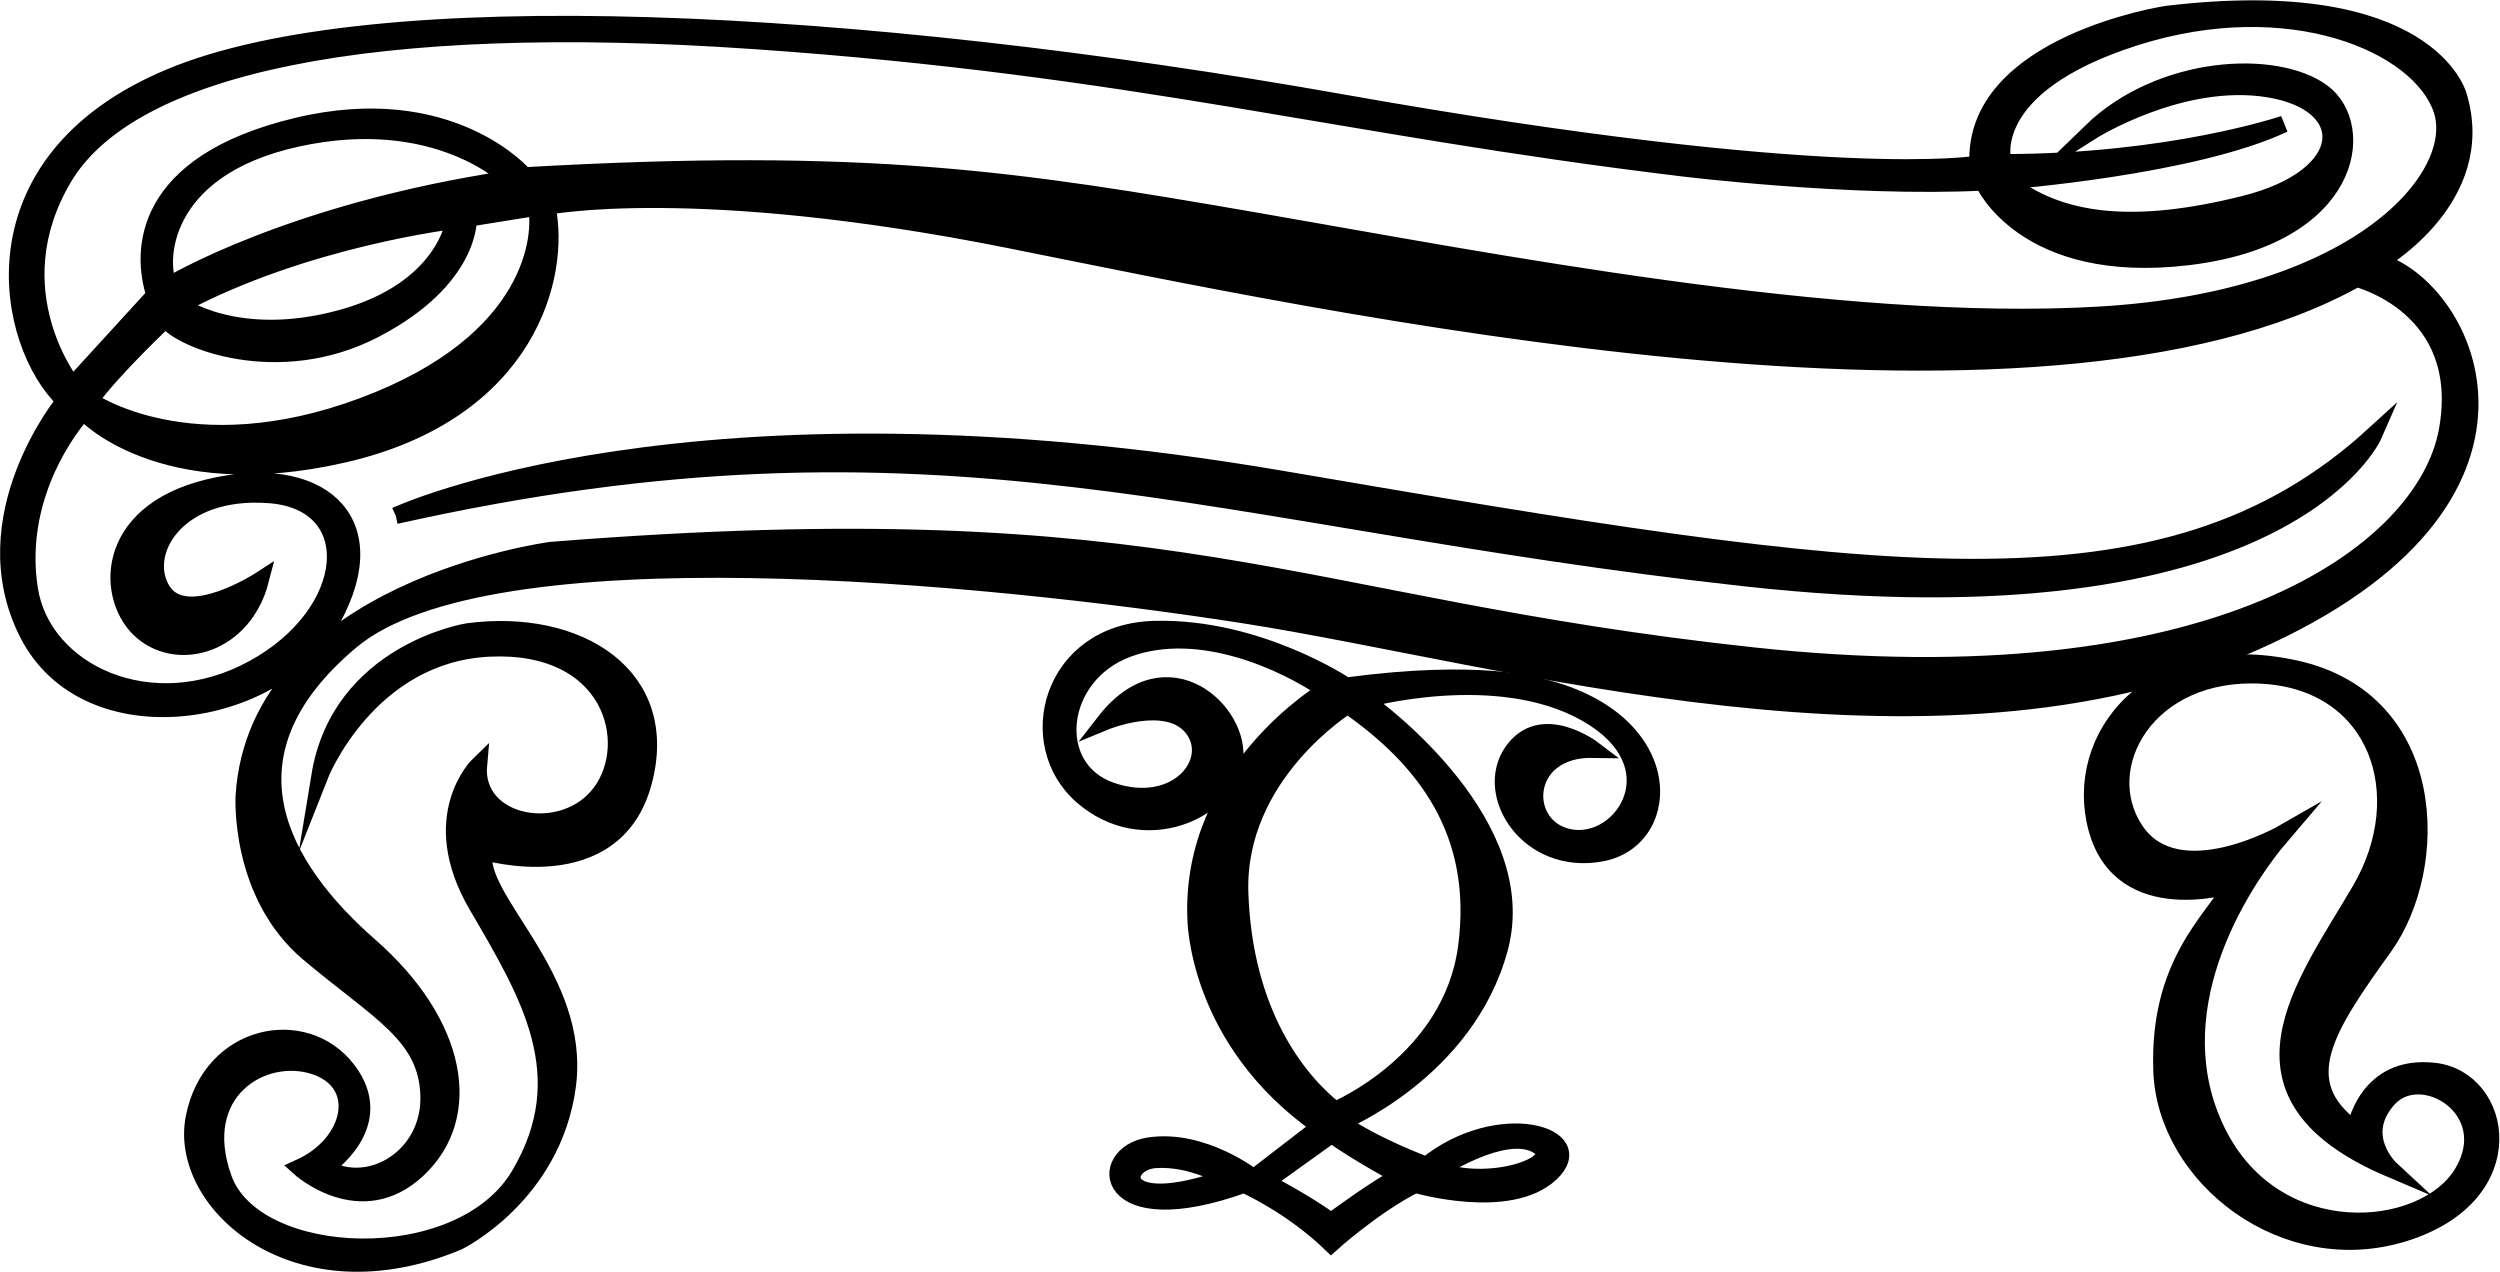 <?xml version="1.0" encoding="UTF-8" standalone="no"?>
<svg
   xmlns:dc="http://purl.org/dc/elements/1.1/"
   xmlns:cc="http://creativecommons.org/ns#"
   xmlns:rdf="http://www.w3.org/1999/02/22-rdf-syntax-ns#"
   xmlns:svg="http://www.w3.org/2000/svg"
   xmlns="http://www.w3.org/2000/svg"
   xmlns:sodipodi="http://sodipodi.sourceforge.net/DTD/sodipodi-0.dtd"
   xmlns:inkscape="http://www.inkscape.org/namespaces/inkscape"
   version="1.1"
   id="svg2"
   xml:space="preserve"
   width="79.083"
   height="40.228"
   viewBox="0 0 79.083 40.228"
   sodipodi:docname="vectorian168.pdf"><defs
     id="defs6" /><sodipodi:namedview
     pagecolor="#ffffff"
     bordercolor="#666666"
     borderopacity="1"
     objecttolerance="10"
     gridtolerance="10"
     guidetolerance="10"
     inkscape:pageopacity="0"
     inkscape:pageshadow="2"
     inkscape:window-width="640"
     inkscape:window-height="480"
     id="namedview4" /><g
     id="g10"
     inkscape:groupmode="layer"
     inkscape:label="vectorian168"
     transform="matrix(1.333,0,0,-1.333,-1.054,41.441)"><g
       id="g12"
       transform="translate(72,-40.505)"><g
         id="g14"
         transform="translate(-71.008,41.613)"><g
           id="g16"><g
             id="g18"><path
               d="m 9.19,17.744 c 0,0 6.97,3.269 21.033,0.865 14.064,-2.406 20.911,-3.517 25.907,1.048 0,0 -2.098,-4.811 -14.927,-3.391 -12.83,1.417 -19.06,4.377 -32.013,1.479"
               style="fill:#000000;fill-opacity:1;fill-rule:nonzero;stroke:#000000;stroke-width:0.399;stroke-linecap:butt;stroke-linejoin:miter;stroke-miterlimit:10;stroke-dasharray:none;stroke-opacity:1"
               id="path20" /><path
               d="m 6.829,26.984 c 3.669,0.885 5.414,-1.172 5.414,-1.172 8.173,0.469 11.74,-0.103 17.311,-1.066 5.569,-0.963 13.874,-2.604 20.068,-2.24 6.195,0.365 8.642,3.306 8.123,4.868 -0.521,1.562 -3.619,2.89 -7.288,1.719 -3.671,-1.173 -3.123,-2.968 -3.123,-2.968 3.981,0 6.663,0.912 6.663,0.912 -2.16,-1.016 -6.585,-1.354 -6.585,-1.354 1.276,-1.016 3.046,-1.197 5.648,-0.547 2.604,0.652 2.655,2.395 0.572,2.733 -2.081,0.338 -4.217,-1.015 -4.217,-1.015 1.666,1.613 4.4,1.743 5.494,0.938 1.093,-0.808 0.729,-3.436 -3.176,-3.905 C 47.826,23.418 46.862,25.657 46.862,25.657 43.712,25.5 39.704,25.996 39.704,25.996 31.505,26.984 26.742,28.391 17.683,29.015 8.625,29.641 2.899,28.443 1.31,25.762 -0.277,23.081 1.519,20.841 1.519,20.841 l 1.952,2.135 c -0.34,1.042 -0.313,3.123 3.358,4.008 M 3.809,23.211 c 0,0 2.863,1.744 8.069,2.525 0,0 -1.692,1.691 -5.024,0.962 C 3.523,25.97 3.549,23.679 3.809,23.211 M 3.731,22.404 c 0,0 -1.223,-1.146 -1.796,-1.926 0,0 2.369,-1.667 6.483,-0.13 4.112,1.535 4.243,4.086 4.112,4.711 l -1.614,-0.26 c 0,0 0.078,-1.433 -2.213,-2.63 -2.29,-1.197 -4.634,-0.259 -4.972,0.235 m 6.847,2.342 c 0,0 -3.541,-0.416 -6.508,-2.005 0,0 1.354,-0.988 3.827,-0.311 2.473,0.677 2.682,2.316 2.682,2.316 M 53.27,14.729 c -7.633,-3.378 -17.767,-0.307 -23.951,0.658 C 23.134,16.352 11.378,17.492 8.132,14.772 4.887,12.053 6.465,9.378 8.571,7.534 10.677,5.692 11.071,3.499 9.711,2.226 8.352,0.954 6.904,2.269 6.904,2.269 8.175,2.84 8.483,4.288 7.255,4.684 6.027,5.078 4.36,4.07 5.105,2.008 c 0.745,-2.063 5.614,-2.282 7.018,0.087 1.404,2.368 0.219,4.299 -1.009,6.405 -1.228,2.105 0.044,3.333 0.044,3.333 -0.132,-1.447 2.018,-1.842 2.896,-0.658 0.876,1.184 0.262,3.554 -2.633,3.422 -2.895,-0.131 -4.035,-3.027 -4.035,-3.027 0.483,2.938 3.509,3.421 3.509,3.421 2.632,0.35 4.869,-1.053 4.167,-3.596 C 14.361,8.85 11.29,9.771 11.29,9.771 11.071,8.631 13.616,6.789 13.265,4.2 12.913,1.613 10.677,0.516 10.677,0.516 6.816,-1.107 4.009,1.437 4.404,3.456 4.798,5.474 7.035,5.91 8.044,4.595 9.054,3.28 7.518,2.269 7.518,2.269 8.571,1.656 10.018,2.533 9.974,3.981 9.931,5.428 8.79,5.955 7.123,7.359 5.456,8.763 5.588,11.088 5.588,11.088 c 0.307,4.913 7.282,5.834 7.282,5.834 14.87,1.184 17.546,-1.316 28.513,-2.501 10.965,-1.185 15.966,2.413 16.492,5.351 0.527,2.939 -2.149,3.597 -2.149,3.597 -7.633,-4.255 -24.521,-0.57 -31.978,0.921 -7.457,1.491 -10.967,0.79 -10.967,0.79 0.351,-1.624 -0.439,-4.87 -4.826,-5.879 C 3.57,18.194 1.772,20.211 1.772,20.211 1.202,19.552 0.193,17.975 0.499,16.001 0.806,14.026 3.396,12.798 5.807,14.115 8.22,15.43 8.439,18.063 6.201,18.238 3.965,18.413 3.088,16.835 3.659,15.956 c 0.57,-0.878 2.324,0.263 2.324,0.263 -0.395,-1.534 -1.93,-1.973 -2.807,-1.228 -0.878,0.746 -0.966,2.809 1.58,3.422 2.544,0.614 4.253,-0.702 2.938,-3.115 -1.315,-2.412 -5.834,-3.114 -7.238,-0.35 -1.402,2.763 0.878,5.526 0.878,5.526 -1.405,1.316 -2.326,5.66 2.5,7.676 4.825,2.019 16.23,1.448 27.855,-0.613 11.624,-2.063 15.045,-1.448 15.045,-1.448 -0.132,2.852 4.475,3.553 4.475,3.553 6.229,0.745 6.931,-1.931 6.931,-1.931 0.745,-2.455 -1.887,-3.946 -1.887,-3.946 2.105,-0.614 4.65,-5.659 -2.983,-9.036"
               style="fill:#000000;fill-opacity:1;fill-rule:nonzero;stroke:#000000;stroke-width:0.399;stroke-linecap:butt;stroke-linejoin:miter;stroke-miterlimit:10;stroke-dasharray:none;stroke-opacity:1"
               id="path22" /><path
               d="m 31.399,3.056 -1.563,-1.121 c 0,0 1.024,-0.538 1.548,-0.939 0,0 1.12,0.829 1.632,1.078 0,0 -1.022,0.553 -1.617,0.982 M 36.252,2.82 C 35.465,3.235 33.916,2.212 33.916,2.212 35.202,1.728 37.041,2.405 36.252,2.82 m -7.369,-0.789 c 0,0 -0.788,0.485 -1.659,0.429 -0.872,-0.055 -0.996,-1.369 1.659,-0.429 m 2.897,11.21 c 0,0 -2.655,-1.638 -2.556,-4.456 0.098,-2.818 1.344,-4.425 2.261,-5.145 0,0 2.753,1.147 3.114,3.868 0.36,2.72 -0.984,4.457 -2.819,5.733 m -5.211,1.346 c -1.704,-0.624 -1.934,-2.852 -0.393,-3.375 1.54,-0.525 2.523,0.688 1.934,1.475 -0.591,0.787 -2.098,0.163 -2.098,0.163 1.475,1.901 3.277,0.23 3.081,-0.949 -0.197,-1.18 -2.163,-2.066 -3.605,-0.82 -1.443,1.246 -0.754,3.9 1.703,3.966 2.458,0.066 4.556,-1.344 4.556,-1.344 3.146,0.426 4.522,0 4.522,0 3.375,-0.753 3.277,-3.638 1.54,-3.966 -1.737,-0.327 -2.818,1.377 -2.13,2.393 0.688,1.016 1.933,0.066 1.933,0.066 -1.737,0.033 -1.769,-1.901 -0.524,-2.098 1.245,-0.196 2.49,1.738 0.36,2.95 -2.13,1.212 -5.276,0.327 -5.276,0.327 C 32.599,13.079 36.172,10.392 35.385,7.475 34.599,4.559 31.617,3.346 31.617,3.346 32.404,2.789 33.649,2.33 33.649,2.33 35.353,3.706 37.581,3.051 36.597,2.133 35.615,1.216 33.386,1.872 33.386,1.872 32.404,1.38 31.386,0.461 31.386,0.461 c -0.95,0.919 -2.064,1.411 -2.064,1.411 -3.375,-1.214 -3.539,0.72 -2.261,0.917 1.278,0.197 2.49,-0.754 2.49,-0.754 l 1.573,1.212 c -2.949,2.065 -2.949,4.948 -2.949,4.948 -0.131,3.507 3.08,5.408 3.08,5.408 -0.951,0.656 -2.982,1.607 -4.686,0.984"
               style="fill:#000000;fill-opacity:1;fill-rule:nonzero;stroke:#000000;stroke-width:0.399;stroke-linecap:butt;stroke-linejoin:miter;stroke-miterlimit:10;stroke-dasharray:none;stroke-opacity:1"
               id="path24" /><path
               d="m 55.812,8.864 c 1.32,2.263 0.409,4.934 -2.324,5.09 -2.734,0.158 -4.022,-2.167 -3.017,-3.675 1.005,-1.508 3.52,-0.063 3.52,-0.063 C 52.859,8.896 51.037,5.911 52.419,3.115 53.802,0.318 57.321,0.633 58.231,2.141 59.143,3.648 57.258,4.78 56.473,3.9 55.686,3.02 56.535,2.235 56.535,2.235 52.388,3.994 54.493,6.602 55.812,8.864 M 55.686,3.178 c 0,0 0.251,1.57 1.885,1.382 1.634,-0.188 2.168,-2.922 -0.691,-3.833 -2.859,-0.91 -5.687,1.32 -5.782,3.833 -0.094,2.514 1.163,3.55 1.697,4.431 0,0 -2.639,-0.85 -3.236,1.318 -0.597,2.169 1.288,4.556 4.713,3.802 C 57.697,13.357 57.729,9.398 56.378,7.513 55.027,5.628 54.116,4.308 55.686,3.178"
               style="fill:#000000;fill-opacity:1;fill-rule:nonzero;stroke:#000000;stroke-width:0.399;stroke-linecap:butt;stroke-linejoin:miter;stroke-miterlimit:10;stroke-dasharray:none;stroke-opacity:1"
               id="path26" /></g></g></g></g></g></svg>
